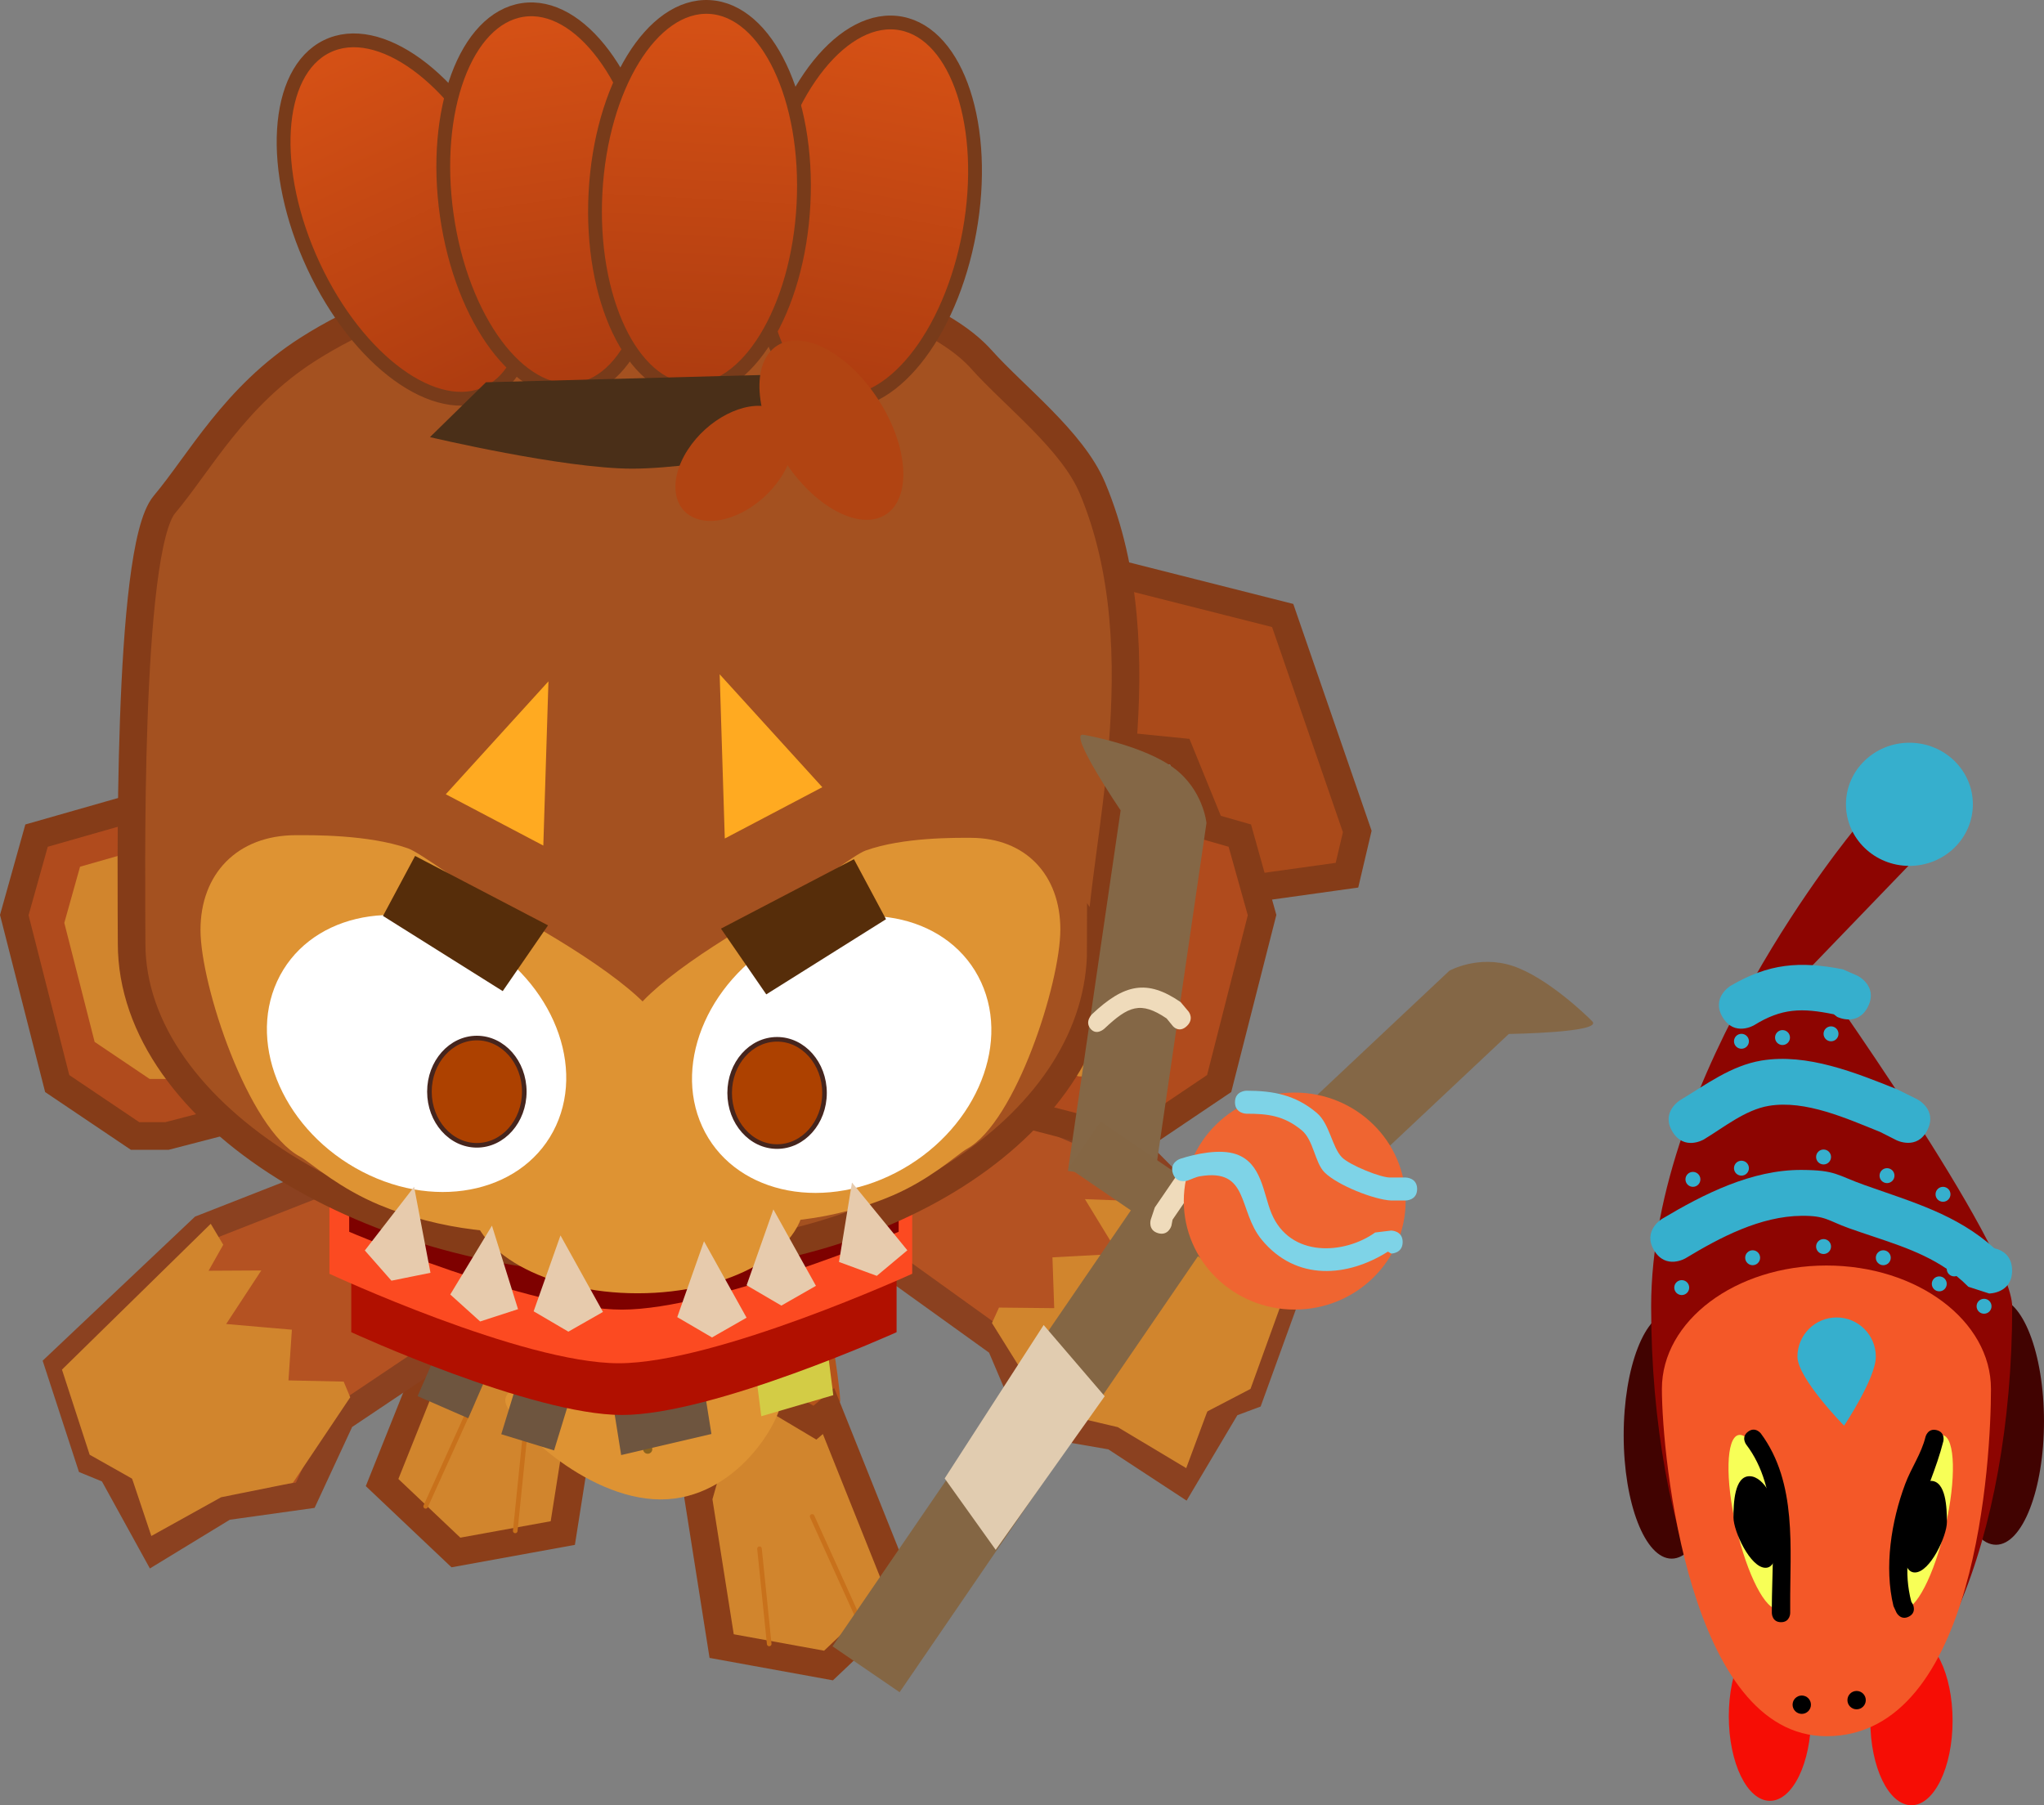 <svg version="1.1" xmlns="http://www.w3.org/2000/svg" xmlns:xlink="http://www.w3.org/1999/xlink" width="222.232" height="196.301" viewBox="0,0,222.232,196.301"><rect x="0" y="0" width="222.232" height="196.301" fill="#808080" stroke="none"/><defs><linearGradient x1="164.878" y1="92.522" x2="182.416" y2="130.167" gradientUnits="userSpaceOnUse" id="color-1"><stop offset="0" stop-color="#d65115"/><stop offset="1" stop-color="#ad3c10"/></linearGradient><linearGradient x1="227.346" y1="90.026" x2="219.903" y2="131.058" gradientUnits="userSpaceOnUse" id="color-2"><stop offset="0" stop-color="#d65115"/><stop offset="1" stop-color="#ad3c10"/></linearGradient><linearGradient x1="186.182" y1="88.556" x2="192.088" y2="129.852" gradientUnits="userSpaceOnUse" id="color-3"><stop offset="0" stop-color="#d65115"/><stop offset="1" stop-color="#ad3c10"/></linearGradient><linearGradient x1="206.499" y1="88.231" x2="204.308" y2="129.909" gradientUnits="userSpaceOnUse" id="color-4"><stop offset="0" stop-color="#d65115"/><stop offset="1" stop-color="#ad3c10"/></linearGradient></defs><g transform="translate(-129.353,-87.471)"><g data-paper-data="{&quot;isPaintingLayer&quot;:true}" fill-rule="nonzero" stroke-linejoin="miter" stroke-miterlimit="10" stroke-dasharray="" stroke-dashoffset="0" style="mix-blend-mode: normal"><path d="M179.532,237.32l2.546,-10.401h36.758c0,0 1.867,10.932 1.867,12.908c0,0.398 -6.281,7.338 -6.281,7.338c0,0 -20.887,0.904 -27.543,-0.447c-2.869,-0.582 -7.348,-9.398 -7.348,-9.398z" fill="#b4531b" stroke="none" stroke-width="0" stroke-linecap="butt"/><path d="M193.077,238.12l-2.535,16.055l-11.619,2.113l-8.028,-7.605l8.028,-20.069l1.479,1.268l10.864,-0.336z" data-paper-data="{&quot;index&quot;:null}" fill="#d1852d" stroke="#8b3e19" stroke-width="3" stroke-linecap="round"/><path d="M186.428,243.588l-1.056,10.351" data-paper-data="{&quot;index&quot;:null}" fill="none" stroke="#c8711b" stroke-width="0.5" stroke-linecap="round"/><path d="M180.703,240.075l-5.07,11.196" data-paper-data="{&quot;index&quot;:null}" fill="none" stroke="#c8711b" stroke-width="0.5" stroke-linecap="round"/><path d="M209.127,236.915l8.827,5.258l1.479,-1.268l8.028,20.069l-8.028,7.605l-11.619,-2.113l-2.535,-16.055z" fill="#d1852d" stroke="#8b3e19" stroke-width="3" stroke-linecap="round"/><path d="M214.285,239.744c0,2.1 -4.814,10.774 -13.098,10.774c-8.284,0 -16.9,-8.674 -16.9,-10.774c0,-2.1 6.715,-3.803 14.999,-3.803c8.284,0 14.999,1.702 14.999,3.803z" fill="#de9333" stroke="none" stroke-width="0" stroke-linecap="butt"/><path d="M211.928,255.881l1.056,10.351" fill="none" stroke="#c8711b" stroke-width="0.5" stroke-linecap="round"/><path d="M217.653,252.367l5.07,11.196" fill="none" stroke="#c8711b" stroke-width="0.5" stroke-linecap="round"/><path d="M199.275,245.052c0,-0.276 0.224,-0.5 0.5,-0.5c0.276,0 0.5,0.224 0.5,0.5c0,0.276 -0.224,0.5 -0.5,0.5c-0.276,0 -0.5,-0.224 -0.5,-0.5z" fill="#8b631d" stroke="none" stroke-width="0.5" stroke-linecap="butt"/><path d="M223.811,210.954l11.781,-5.291l18.255,7.852l15.174,15.313l-3.78,10.426l-2.376,0.885l-4.988,8.396l-7.457,-4.887l-8.675,-1.502l-3.641,-8.563l-16.319,-11.73z" fill="#b45222" stroke="#8b4120" stroke-width="3" stroke-linecap="round"/><path d="M237.485,231.318l0.644,-1.409l6.102,0.064l-0.193,-5.539l7.334,-0.395l-3.603,-5.905l5.692,0.217l-1.634,-3.132l1.183,-1.844l15.325,16.033l-3.224,8.916l-4.698,2.452l-2.218,5.97l-7.222,-4.323l-7.688,-1.811z" fill="#d1852d" stroke="#d1852d" stroke-width="0.5" stroke-linecap="round"/><path d="M183.147,230.434l-16.691,11.193l-3.917,8.44l-8.72,1.219l-7.612,4.642l-4.712,-8.554l-2.345,-0.962l-3.44,-10.543l15.663,-14.811l18.501,-7.255l11.602,5.671z" data-paper-data="{&quot;index&quot;:null}" fill="#b45222" stroke="#8b4120" stroke-width="3" stroke-linecap="round"/><path d="M161.048,248.484l-7.743,1.56l-7.358,4.086l-2.023,-6.039l-4.615,-2.603l-2.933,-9.016l15.838,-15.526l1.123,1.881l-1.735,3.077l5.696,-0.032l-3.793,5.785l7.318,0.633l-0.373,5.53l6.101,0.134l0.598,1.429z" data-paper-data="{&quot;index&quot;:null}" fill="#d1852d" stroke="#d1852d" stroke-width="0.5" stroke-linecap="round"/><g stroke="none" stroke-width="0" stroke-linecap="butt"><path d="M212.121,241.473l-0.787,-6.189l7.83,-2.292l0.787,6.189z" fill="#d3cc45"/><path d="M183.853,243.428l1.841,-6.002l5.741,1.761l-1.841,6.002z" fill="#6e553f"/><path d="M196.888,245.694l-0.986,-6.189l9.814,-2.292l0.986,6.189z" fill="#6e553f"/><path d="M174.756,239.289l2.511,-5.754l5.504,2.402l-2.511,5.754z" fill="#6e553f"/><path d="M167.544,232.334v-12.35h59.29v12.35c0,0 -19.94,9.001 -29.857,9.001c-9.846,0 -29.433,-9.001 -29.433,-9.001z" fill="#b11000"/><path d="M165.168,225.98v-13.352h63.364v13.352c0,0 -21.31,9.731 -31.908,9.731c-10.523,0 -31.456,-9.731 -31.456,-9.731z" fill="#fc4a21"/><path d="M167.318,221.415v-11.615h59.743v11.615c0,0 -20.092,8.465 -30.085,8.465c-9.921,0 -29.658,-8.465 -29.658,-8.465z" fill="#7e0100"/></g><path d="M244.764,168.659l0.839,-20.132l23.208,5.872l8.109,23.487l-1.118,4.753l-12.023,1.678l-6.151,-15.099l-5.592,-0.559z" fill="#aa4a1a" stroke="#853c18" stroke-width="3" stroke-linecap="round"/><path d="M147.151,174.188l9.678,34.392l-9.332,2.42h-3.456l-8.468,-5.703l-4.666,-18.319l2.42,-8.641l9.678,-2.765z" fill="#b04b1d" stroke="#853c18" stroke-width="3" stroke-linecap="round"/><path d="M254.473,175.57l9.678,2.765l2.42,8.641l-4.666,18.319l-8.468,5.703h-3.456l-9.332,-2.42l9.678,-34.392z" data-paper-data="{&quot;index&quot;:null}" fill="#b04b1d" stroke="#853c18" stroke-width="3" stroke-linecap="round"/><path d="M249.84,179.485l6.838,1.954l1.71,6.106l-3.297,12.944l-5.983,4.03h-2.442l-6.594,-1.71l6.838,-24.3z" data-paper-data="{&quot;index&quot;:null}" fill="#d1852d" stroke="none" stroke-width="0" stroke-linecap="round"/><path d="M147.823,178.788l6.838,24.3l-6.594,1.71h-2.442l-5.983,-4.03l-3.297,-12.944l1.71,-6.106l6.838,-1.954z" fill="#d1852d" stroke="none" stroke-width="0" stroke-linecap="round"/><path d="M249.041,190.636c0,18.771 -22.803,33.988 -50.933,33.988c-28.129,0 -54.445,-15.793 -54.445,-34.564c0,-6.035 -0.57,-42.811 3.563,-47.723c3.84,-4.564 7.646,-11.813 15.61,-16.888c10.128,-6.454 25.173,-10.278 35.858,-10.278c8.573,0 30.354,3.537 37.367,11.39c3.585,4.014 9.889,8.806 12.064,13.973c7.528,17.889 0.917,39.976 0.917,50.103z" fill="#a45120" stroke="#853c18" stroke-width="3" stroke-linecap="butt"/><path d="M217.31,120.368c0.071,0.212 0.001,0.681 -0.171,1.241c0.296,1.484 -0.39,3.467 -1.284,4.742c-0.16,0.339 -0.406,0.629 -0.71,0.843c-0.365,0.335 -0.808,0.579 -1.243,0.393c-0.775,0 -1.455,-0.408 -1.836,-1.022l-1.36,1.632l-0.052,-0.044l-0.08,0.188c-6.712,5.419 -15.732,1.608 -21.834,-2.968c0,0 -1.328,-0.996 -0.783,-2.406l-1.585,-0.903c0,0 -1.876,-1.072 -0.804,-2.947c0.254,-0.444 0.552,-0.723 0.861,-0.89c0.104,-0.119 0.219,-0.242 0.346,-0.369c1.701,-1.701 5.561,1.735 7.061,2.415c5.74,2.604 11.86,2.571 17.945,1.05l0.059,-0.039c0.281,-0.1 0.635,-0.378 1.003,-0.678c1.175,-2.168 3.185,-4.085 4.467,-0.238z" fill="#a45120" stroke="none" stroke-width="0.5" stroke-linecap="butt"/><path d="M201.465,199.953c0,3.121 -1.4,18.376 -11.064,20.872c-5.297,1.368 -13.392,0.352 -19.827,-2.342c-2.093,-0.876 -3.843,-1.925 -5.231,-2.862c-1.647,-1.111 -2.786,-2.066 -3.39,-2.39c-5.629,-3.019 -10.801,-18.597 -10.801,-24.645c0,-6.048 3.954,-10.298 10.392,-10.298c1.641,0 7.804,-0.086 12.151,1.427c1.365,0.475 5.874,3.952 7.341,4.541c3.219,1.291 0.982,0.874 4.081,2.58c8.633,4.751 16.348,10.158 16.348,13.118z" fill="#de9333" stroke="none" stroke-width="0" stroke-linecap="butt"/><path d="M216.823,217.877c0,5.647 -8.124,10.225 -18.146,10.225c-10.022,0 -18.146,-4.578 -18.146,-10.225c0,-5.647 7.836,-18.722 17.858,-18.722c10.022,0 18.434,13.075 18.434,18.722z" fill="#de9333" stroke="none" stroke-width="0" stroke-linecap="butt"/><path d="M212.749,186.845c2.91,-1.65 0.81,-1.247 3.832,-2.496c1.377,-0.569 5.611,-3.934 6.892,-4.394c4.081,-1.464 9.867,-1.38 11.408,-1.38c6.045,0 9.757,4.112 9.757,9.964c0,5.852 -4.856,20.925 -10.141,23.847c-0.567,0.314 -1.637,1.237 -3.183,2.312c-1.304,0.907 -2.946,1.922 -4.912,2.769c-6.042,2.606 -13.642,3.589 -18.615,2.266c-9.073,-2.414 -10.387,-17.175 -10.387,-20.195c0,-2.864 7.243,-8.096 15.348,-12.693z" data-paper-data="{&quot;index&quot;:null}" fill="#de9333" stroke="none" stroke-width="0" stroke-linecap="butt"/><path d="M189.81,209.867c-3.255,7.101 -12.683,9.348 -21.058,5.019c-8.376,-4.329 -12.527,-13.595 -9.273,-20.696c3.255,-7.101 12.683,-9.348 21.058,-5.019c8.376,4.329 12.527,13.595 9.273,20.696z" fill="#ffffff" stroke="#954116" stroke-width="0" stroke-linecap="butt"/><path d="M186.355,206.18c0,3.221 -2.309,5.832 -5.156,5.832c-2.848,0 -5.156,-2.611 -5.156,-5.832c0,-3.221 2.309,-5.832 5.156,-5.832c2.848,0 5.156,2.611 5.156,5.832z" fill="#ad4100" stroke="#46251d" stroke-width="0.5" stroke-linecap="butt"/><path d="M174.587,180.881l13.984,7.304l-4.629,6.72l-12.618,-7.922z" fill="#562d0a" stroke="#562d0a" stroke-width="0.5" stroke-linecap="round"/><path d="M214.972,189.271c8.376,-4.329 17.804,-2.082 21.058,5.019c3.255,7.101 -0.897,16.366 -9.273,20.696c-8.376,4.329 -17.804,2.082 -21.058,-5.019c-3.255,-7.101 0.897,-16.366 9.273,-20.696z" data-paper-data="{&quot;index&quot;:null}" fill="#ffffff" stroke="#954116" stroke-width="0" stroke-linecap="butt"/><path d="M225.353,187.338l-12.618,7.922l-4.629,-6.72l13.984,-7.304z" data-paper-data="{&quot;index&quot;:null}" fill="#562d0a" stroke="#562d0a" stroke-width="0.5" stroke-linecap="round"/><path d="M183.859,106.318c4.843,10.395 4.197,21.073 -1.443,23.85c-5.64,2.776 -14.138,-3.4 -18.981,-13.796c-4.843,-10.395 -4.197,-21.073 1.443,-23.85c5.64,-2.776 14.138,3.4 18.981,13.796z" fill="url(#color-1)" stroke="#783b1a" stroke-width="1.5" stroke-linecap="butt"/><path d="M234.755,112.675c-2.055,11.331 -8.705,19.561 -14.853,18.383c-6.148,-1.178 -9.465,-11.319 -7.41,-22.649c2.055,-11.331 8.705,-19.561 14.853,-18.383c6.148,1.178 9.465,11.319 7.41,22.649z" fill="url(#color-2)" stroke="#783b1a" stroke-width="1.5" stroke-linecap="butt"/><path d="M200.337,107.511c1.631,11.403 -2.063,21.406 -8.25,22.34c-6.187,0.935 -12.525,-7.552 -14.155,-18.955c-1.631,-11.403 2.063,-21.406 8.25,-22.34c6.187,-0.935 12.525,7.552 14.155,18.955z" fill="url(#color-3)" stroke="#783b1a" stroke-width="1.5" stroke-linecap="butt"/><path d="M216.71,109.698c-0.605,11.509 -6.157,20.558 -12.402,20.211c-6.244,-0.347 -10.816,-9.958 -10.211,-21.467c0.605,-11.509 6.157,-20.558 12.402,-20.211c6.244,0.347 10.816,9.958 10.211,21.467z" fill="url(#color-4)" stroke="#783b1a" stroke-width="1.5" stroke-linecap="butt"/><path d="M176.101,135.003l6.086,-5.963l32.81,-0.869l7.39,6.833c0,0 -16.393,3.429 -24.289,3.429c-7.514,0 -21.997,-3.429 -21.997,-3.429z" fill="#4a2f18" stroke="none" stroke-width="0" stroke-linecap="butt"/><path d="M214.625,137.543c-3.266,-5.069 -3.622,-10.655 -0.795,-12.476c2.827,-1.821 7.766,0.811 11.032,5.88c3.266,5.069 3.622,10.655 0.795,12.476c-2.827,1.821 -7.766,-0.811 -11.032,-5.88z" fill="#b14412" stroke="#783b1a" stroke-width="0" stroke-linecap="butt"/><path d="M204.115,136.405c2.159,-3.361 6.19,-5.435 9.003,-4.633c2.813,0.802 3.343,4.177 1.184,7.538c-2.159,3.361 -6.19,5.435 -9.003,4.633c-2.813,-0.802 -3.343,-4.177 -1.184,-7.538z" fill="#b14412" stroke="#783b1a" stroke-width="0" stroke-linecap="butt"/><g stroke="none" stroke-linecap="butt"><path d="M219.867,266.49l35.393,-51.722l7.294,4.991l-35.393,51.722z" fill="#846644" stroke-width="NaN"/><path d="M245.463,214.795c0,0 4.356,-29.803 5.197,-35.553c0.269,-1.842 0.533,-3.648 0.533,-3.648c0,0 -5.744,-8.471 -4.08,-8.228c0.702,0.103 6.709,1.262 9.891,3.638c3.173,2.369 3.522,5.955 3.522,5.955l-5.73,39.201z" fill="#846746" stroke-width="0"/><path d="M258.07,220.167l28.863,-27.137c0,0 3.14,-1.766 6.899,-0.52c3.769,1.249 8.158,5.511 8.645,6.028c1.152,1.225 -9.082,1.365 -9.082,1.365c0,0 -1.33,1.25 -2.686,2.525c-4.234,3.981 -26.177,24.612 -26.177,24.612z" data-paper-data="{&quot;index&quot;:null}" fill="#846746" stroke-width="0"/><path d="M245.557,214.469l3.454,-5.048l18.028,12.336l-3.454,5.048z" fill="#846644" stroke-width="0"/><path d="M276.711,215.666c-1.165,0.129 -1.293,-1.036 -1.293,-1.036l-0.081,-0.991c0.096,-0.88 0.427,-1.734 0.436,-2.62c0.005,-0.512 -3.668,-1.505 -4.001,-1.629c0,0 -1.099,-0.406 -0.693,-1.505c0.406,-1.099 1.505,-0.693 1.505,-0.693c1.746,0.645 4.946,1.105 5.468,3.278c0.268,1.116 -0.261,2.281 -0.385,3.423l0.081,0.479c0,0 0.129,1.165 -1.036,1.293z" fill="#efdbbb" stroke-width="0.5"/><path d="M258.383,199.052c-0.847,0.798 -1.508,0.001 -1.508,0.001l-0.682,-0.836c-2.834,-1.918 -4.157,-1.348 -6.771,1.114c0,0 -0.847,0.798 -1.508,0.001c-0.661,-0.797 0.187,-1.594 0.187,-1.594c3.478,-3.275 5.961,-3.817 9.614,-1.299l0.856,1.018c0,0 0.661,0.797 -0.187,1.594z" fill="#efdbbb" stroke-width="0.5"/><path d="M255.266,221.565c-1.127,-0.322 -0.805,-1.449 -0.805,-1.449l0.447,-1.345c0.747,-1.092 1.494,-2.183 2.241,-3.275c0,0 0.662,-0.967 1.629,-0.305c0.967,0.662 0.305,1.629 0.305,1.629c-0.747,1.092 -1.494,2.183 -2.241,3.275l-0.128,0.666c0,0 -0.322,1.127 -1.449,0.805z" fill="#efdbbb" stroke-width="0.5"/></g><path d="M218.997,206.317c0,3.221 -2.309,5.832 -5.156,5.832c-2.848,0 -5.156,-2.611 -5.156,-5.832c0,-3.221 2.309,-5.832 5.156,-5.832c2.848,0 5.156,2.611 5.156,5.832z" fill="#ad4100" stroke="#46251d" stroke-width="0.5" stroke-linecap="butt"/><path d="M282.179,218.076c0,6.516 -5.4,11.798 -12.06,11.798c-6.661,0 -12.06,-5.282 -12.06,-11.798c0,-6.516 5.4,-11.798 12.06,-11.798c6.661,0 12.06,5.282 12.06,11.798z" fill="#ef6531" stroke="none" stroke-width="0" stroke-linecap="butt"/><path d="M281.856,222.533c0,1.25 -1.25,1.25 -1.25,1.25l-0.355,-0.21c-4.358,2.758 -9.954,3.275 -13.72,-1.296c-2.604,-3.16 -1.32,-7.8 -6.699,-6.9c-0.479,0.08 -0.919,0.318 -1.378,0.476c0,0 -1.186,0.395 -1.581,-0.791c-0.395,-1.186 0.791,-1.581 0.791,-1.581c1.702,-0.551 4.353,-1.113 6.117,-0.493c2.766,0.971 2.912,4.252 3.811,6.417c2.021,4.869 7.947,4.477 11.273,2.087l1.742,-0.21c0,0 1.25,0 1.25,1.25z" fill="#7ed3e7" stroke="none" stroke-width="0.5" stroke-linecap="butt"/><path d="M283.429,216.765c0,1.25 -1.25,1.25 -1.25,1.25h-1.573c-1.857,-0.086 -5.821,-1.654 -7.237,-3.053c-1.073,-1.061 -1.183,-3.521 -2.505,-4.601c-1.928,-1.576 -3.662,-1.785 -5.989,-1.785c0,0 -1.25,0 -1.25,-1.25c0,-1.25 1.25,-1.25 1.25,-1.25c2.885,0 5.314,0.44 7.644,2.41c1.409,1.192 1.648,3.725 2.739,4.837c0.815,0.831 4.328,2.28 5.348,2.191h1.573c0,0 1.25,0 1.25,1.25z" fill="#7ed3e7" stroke="none" stroke-width="0.5" stroke-linecap="butt"/><path d="M242.852,231.971l6.292,7.341l-11.536,16.255l-5.244,-7.341z" fill="#e1ccb0" stroke="#e1ccb0" stroke-width="0.5" stroke-linecap="round"/><path d="M188.711,162.231l-0.524,16.78l-9.963,-5.244z" fill="#ffaa21" stroke="#ffaa21" stroke-width="0.5" stroke-linecap="round"/><path d="M218.356,172.999l-9.963,5.244l-0.524,-16.78z" data-paper-data="{&quot;index&quot;:null}" fill="#ffaa21" stroke="#ffaa21" stroke-width="0.5" stroke-linecap="round"/><path d="M174.234,217.119l1.63,8.559l-3.86,0.781l-2.661,-3.023z" fill="#e7cbad" stroke="#e7cbad" stroke-width="0.5" stroke-linecap="round"/><path d="M182.766,221.352l2.597,8.317l-3.746,1.217l-2.989,-2.699z" fill="#e7cbad" stroke="#e7cbad" stroke-width="0.5" stroke-linecap="round"/><path d="M190.343,222.418l4.229,7.618l-3.421,1.951l-3.474,-2.037z" fill="#e7cbad" stroke="#e7cbad" stroke-width="0.5" stroke-linecap="round"/><path d="M213.489,219.585l4.238,7.613l-3.419,1.955l-3.476,-2.033z" fill="#e7cbad" stroke="#e7cbad" stroke-width="0.5" stroke-linecap="round"/><path d="M222.141,216.648l5.513,6.747l-3.021,2.527l-3.78,-1.389z" fill="#e7cbad" stroke="#e7cbad" stroke-width="0.5" stroke-linecap="round"/><path d="M205.947,223.049l4.238,7.613l-3.419,1.955l-3.476,-2.033z" fill="#e7cbad" stroke="#e7cbad" stroke-width="0.5" stroke-linecap="round"/><path d="M316.322,243.541c0,7.41 -2.336,13.417 -5.218,13.417c-2.882,0 -5.218,-6.007 -5.218,-13.417c0,-7.41 2.336,-13.417 5.218,-13.417c2.882,0 5.218,6.007 5.218,13.417z" fill="#410301" stroke="none" stroke-width="0" stroke-linecap="butt"/><path d="M351.584,242.031c0,7.41 -2.336,13.417 -5.218,13.417c-2.882,0 -5.218,-6.007 -5.218,-13.417c0,-7.41 2.336,-13.417 5.218,-13.417c2.882,0 5.218,6.007 5.218,13.417z" fill="#410301" stroke="none" stroke-width="0" stroke-linecap="butt"/><path d="M326.26,274.101c0,5.077 -2.002,9.193 -4.472,9.193c-2.47,0 -4.472,-4.116 -4.472,-9.193c0,-5.077 2.002,-9.193 4.472,-9.193c2.47,0 4.472,4.116 4.472,9.193z" fill="#f60d05" stroke="none" stroke-width="0" stroke-linecap="butt"/><path d="M341.646,274.579c0,5.077 -2.002,9.193 -4.472,9.193c-2.47,0 -4.472,-4.116 -4.472,-9.193c0,-5.077 2.002,-9.193 4.472,-9.193c2.47,0 4.472,4.116 4.472,9.193z" fill="#f60d05" stroke="none" stroke-width="0" stroke-linecap="butt"/><path d="M308.871,229.572c0,-25.386 22.113,-51.928 22.113,-51.928l11.664,-2.047l-16.325,16.941c0,0 21.805,30.511 21.805,37.034c0,25.386 -8.788,45.965 -19.628,45.965c-10.84,0 -19.628,-20.579 -19.628,-45.965z" fill="#8d0501" stroke="none" stroke-width="0" stroke-linecap="butt"/><path d="M345.819,238.5c0,7.41 -1.508,37.766 -17.889,37.766c-14.89,0 -17.889,-30.356 -17.889,-37.766c0,-7.41 8.009,-13.417 17.889,-13.417c9.88,0 17.889,6.007 17.889,13.417z" fill="#f45828" stroke="none" stroke-width="0" stroke-linecap="butt"/><path d="M341.01,225.455c0,-0.004 0,-0.007 0,-0.011c-3.177,-2.155 -6.895,-3.078 -10.657,-4.427c-2.272,-0.815 -2.492,-1.36 -5.105,-1.339c-4.507,0.037 -8.882,2.35 -12.631,4.614c0,0 -2.139,1.283 -3.422,-0.856c-1.283,-2.139 0.856,-3.422 0.856,-3.422c4.534,-2.705 9.762,-5.358 15.197,-5.325c3.733,0.023 3.769,0.557 6.821,1.643c5.232,1.862 10.014,3.176 14.125,6.879v0c0.736,0.166 1.923,0.7 1.923,2.42c0,2.494 -2.494,2.494 -2.494,2.494l-2.261,-0.731c-0.417,-0.423 -0.847,-0.811 -1.291,-1.168c-0.078,0.025 -0.162,0.039 -0.248,0.039c-0.448,0 -0.812,-0.363 -0.812,-0.812z" fill="#36afcd" stroke="none" stroke-width="0.5" stroke-linecap="butt"/><path d="M338.907,210.349c-1.115,2.231 -3.346,1.115 -3.346,1.115l-1.799,-0.909c-3.591,-1.436 -8.092,-3.501 -12.091,-2.835c-2.571,0.428 -4.899,2.351 -7.067,3.652c0,0 -2.139,1.283 -3.422,-0.856c-1.283,-2.139 0.856,-3.422 0.856,-3.422c2.807,-1.684 5.509,-3.744 8.834,-4.299c4.957,-0.827 10.266,1.337 14.743,3.128l2.177,1.079c0,0 2.231,1.115 1.115,3.346z" fill="#36afcd" stroke="none" stroke-width="0.5" stroke-linecap="butt"/><path d="M332.447,196.932c-1.115,2.231 -3.346,1.115 -3.346,1.115l-0.368,-0.282c-3.453,-0.71 -5.661,-0.678 -8.663,1.184c0,0 -2.139,1.283 -3.422,-0.856c-1.283,-2.139 0.856,-3.422 0.856,-3.422c4.156,-2.431 7.497,-2.719 12.208,-1.798l1.62,0.712c0,0 2.231,1.115 1.115,3.346z" fill="#36afcd" stroke="none" stroke-width="0.5" stroke-linecap="butt"/><path d="M322.955,252.405c1.199,5.216 1.087,9.693 -0.251,10c-1.337,0.307 -3.393,-3.671 -4.592,-8.887c-1.199,-5.216 -1.087,-9.693 0.251,-10c1.337,-0.307 3.393,3.671 4.592,8.887z" fill="#f7ff57" stroke="none" stroke-width="0" stroke-linecap="butt"/><path d="M340.601,243.536c1.337,0.307 1.449,4.785 0.25,10c-1.199,5.216 -3.255,9.194 -4.592,8.887c-1.337,-0.307 -1.449,-4.785 -0.251,-10c1.199,-5.216 3.255,-9.194 4.592,-8.887z" data-paper-data="{&quot;index&quot;:null}" fill="#f7ff57" stroke="none" stroke-width="0" stroke-linecap="butt"/><path d="M324.25,272.84c0,-0.551 0.447,-0.998 0.998,-0.998c0.551,0 0.998,0.447 0.998,0.998c0,0.551 -0.447,0.998 -0.998,0.998c-0.551,0 -0.998,-0.447 -0.998,-0.998z" fill="#000000" stroke="none" stroke-width="0.5" stroke-linecap="butt"/><path d="M330.213,272.343c0,-0.551 0.447,-0.998 0.998,-0.998c0.551,0 0.998,0.447 0.998,0.998c0,0.551 -0.447,0.998 -0.998,0.998c-0.551,0 -0.998,-0.447 -0.998,-0.998z" fill="#000000" stroke="none" stroke-width="0.5" stroke-linecap="butt"/><path d="M322.553,252.476c0,1.512 0.405,5.477 -1.245,5.477c-1.65,0 -3.485,-3.964 -3.485,-5.477c0,-1.512 0.093,-4.481 1.743,-4.481c1.65,0 2.987,2.969 2.987,4.481z" fill="#000000" stroke="none" stroke-width="0" stroke-linecap="butt"/><path d="M339.286,248.502c1.65,0 1.743,2.969 1.743,4.481c0,1.512 -1.835,5.477 -3.485,5.477c-1.65,0 -1.245,-3.964 -1.245,-5.477c0,-1.512 1.337,-4.481 2.987,-4.481z" data-paper-data="{&quot;index&quot;:null}" fill="#000000" stroke="none" stroke-width="0" stroke-linecap="butt"/><path d="M336.882,263.265c-0.892,0.446 -1.339,-0.446 -1.339,-0.446l-0.324,-0.702c-1.025,-4.216 -0.252,-9.201 1.277,-13.284c0.664,-1.773 1.746,-3.256 2.208,-5.124c0,0 0.242,-0.968 1.21,-0.726c0.968,0.242 0.726,1.21 0.726,1.21c-1.498,5.938 -5.161,10.964 -3.485,17.44l0.173,0.294c0,0 0.446,0.892 -0.446,1.339z" fill="#000000" stroke="none" stroke-width="0.5" stroke-linecap="butt"/><path d="M322.993,263.868c-0.998,0 -0.998,-0.998 -0.998,-0.998v-0.747c0.031,-5.665 0.916,-12.715 -2.788,-17.574c0,0 -0.599,-0.798 0.2,-1.397c0.798,-0.599 1.397,0.2 1.397,0.2c3.989,5.388 3.145,12.53 3.187,18.771v0.747c0,0 0,0.998 -0.998,0.998z" fill="#000000" stroke="none" stroke-width="0.5" stroke-linecap="butt"/><path d="M317.879,200.7c0,-0.448 0.363,-0.812 0.812,-0.812c0.448,0 0.812,0.363 0.812,0.812c0,0.448 -0.363,0.812 -0.812,0.812c-0.448,0 -0.812,-0.363 -0.812,-0.812z" fill="#36afcd" stroke="none" stroke-width="0.5" stroke-linecap="butt"/><path d="M322.343,200.295c0,-0.448 0.363,-0.812 0.812,-0.812c0.448,0 0.812,0.363 0.812,0.812c0,0.448 -0.363,0.812 -0.812,0.812c-0.448,0 -0.812,-0.363 -0.812,-0.812z" fill="#36afcd" stroke="none" stroke-width="0.5" stroke-linecap="butt"/><path d="M327.618,199.889c0,-0.448 0.363,-0.812 0.812,-0.812c0.448,0 0.812,0.363 0.812,0.812c0,0.448 -0.363,0.812 -0.812,0.812c-0.448,0 -0.812,-0.363 -0.812,-0.812z" fill="#36afcd" stroke="none" stroke-width="0.5" stroke-linecap="butt"/><path d="M312.603,215.715c0,-0.448 0.363,-0.812 0.812,-0.812c0.448,0 0.812,0.363 0.812,0.812c0,0.448 -0.363,0.812 -0.812,0.812c-0.448,0 -0.812,-0.363 -0.812,-0.812z" fill="#36afcd" stroke="none" stroke-width="0.5" stroke-linecap="butt"/><path d="M317.879,214.498c0,-0.448 0.363,-0.812 0.812,-0.812c0.448,0 0.812,0.363 0.812,0.812c0,0.448 -0.363,0.812 -0.812,0.812c-0.448,0 -0.812,-0.363 -0.812,-0.812z" fill="#36afcd" stroke="none" stroke-width="0.5" stroke-linecap="butt"/><path d="M326.807,213.281c0,-0.448 0.363,-0.812 0.812,-0.812c0.448,0 0.812,0.363 0.812,0.812c0,0.448 -0.363,0.812 -0.812,0.812c-0.448,0 -0.812,-0.363 -0.812,-0.812z" fill="#36afcd" stroke="none" stroke-width="0.5" stroke-linecap="butt"/><path d="M333.705,215.31c0,-0.448 0.363,-0.812 0.812,-0.812c0.448,0 0.812,0.363 0.812,0.812c0,0.448 -0.363,0.812 -0.812,0.812c-0.448,0 -0.812,-0.363 -0.812,-0.812z" fill="#36afcd" stroke="none" stroke-width="0.5" stroke-linecap="butt"/><path d="M339.793,217.339c0,-0.448 0.363,-0.812 0.812,-0.812c0.448,0 0.812,0.363 0.812,0.812c0,0.448 -0.363,0.812 -0.812,0.812c-0.448,0 -0.812,-0.363 -0.812,-0.812z" fill="#36afcd" stroke="none" stroke-width="0.5" stroke-linecap="butt"/><path d="M311.386,227.484c0,-0.448 0.363,-0.812 0.812,-0.812c0.448,0 0.812,0.363 0.812,0.812c0,0.448 -0.363,0.812 -0.812,0.812c-0.448,0 -0.812,-0.363 -0.812,-0.812z" fill="#36afcd" stroke="none" stroke-width="0.5" stroke-linecap="butt"/><path d="M319.096,224.237c0,-0.448 0.363,-0.812 0.812,-0.812c0.448,0 0.812,0.363 0.812,0.812c0,0.448 -0.363,0.812 -0.812,0.812c-0.448,0 -0.812,-0.363 -0.812,-0.812z" fill="#36afcd" stroke="none" stroke-width="0.5" stroke-linecap="butt"/><path d="M326.807,223.02c0,-0.448 0.363,-0.812 0.812,-0.812c0.448,0 0.812,0.363 0.812,0.812c0,0.448 -0.363,0.812 -0.812,0.812c-0.448,0 -0.812,-0.363 -0.812,-0.812z" fill="#36afcd" stroke="none" stroke-width="0.5" stroke-linecap="butt"/><path d="M333.3,224.237c0,-0.448 0.363,-0.812 0.812,-0.812c0.448,0 0.812,0.363 0.812,0.812c0,0.448 -0.363,0.812 -0.812,0.812c-0.448,0 -0.812,-0.363 -0.812,-0.812z" fill="#36afcd" stroke="none" stroke-width="0.5" stroke-linecap="butt"/><path d="M339.387,227.078c0,-0.448 0.363,-0.812 0.812,-0.812c0.448,0 0.812,0.363 0.812,0.812c0,0.448 -0.363,0.812 -0.812,0.812c-0.448,0 -0.812,-0.363 -0.812,-0.812z" fill="#36afcd" stroke="none" stroke-width="0.5" stroke-linecap="butt"/><path d="M344.256,229.513c0,-0.448 0.363,-0.812 0.812,-0.812c0.448,0 0.812,0.363 0.812,0.812c0,0.448 -0.363,0.812 -0.812,0.812c-0.448,0 -0.812,-0.363 -0.812,-0.812z" fill="#36afcd" stroke="none" stroke-width="0.5" stroke-linecap="butt"/><path d="M333.3,234.992c0,2.353 -3.449,7.508 -3.449,7.508c0,0 -5.073,-5.154 -5.073,-7.508c0,-2.353 1.908,-4.261 4.261,-4.261c2.353,0 4.261,1.908 4.261,4.261z" fill="#36afcd" stroke="none" stroke-width="0" stroke-linecap="butt"/><path d="M343.851,174.931c0,3.698 -3.089,6.696 -6.899,6.696c-3.81,0 -6.899,-2.998 -6.899,-6.696c0,-3.698 3.089,-6.696 6.899,-6.696c3.81,0 6.899,2.998 6.899,6.696z" fill="#36afcd" stroke="none" stroke-width="0" stroke-linecap="butt"/></g></g></svg>